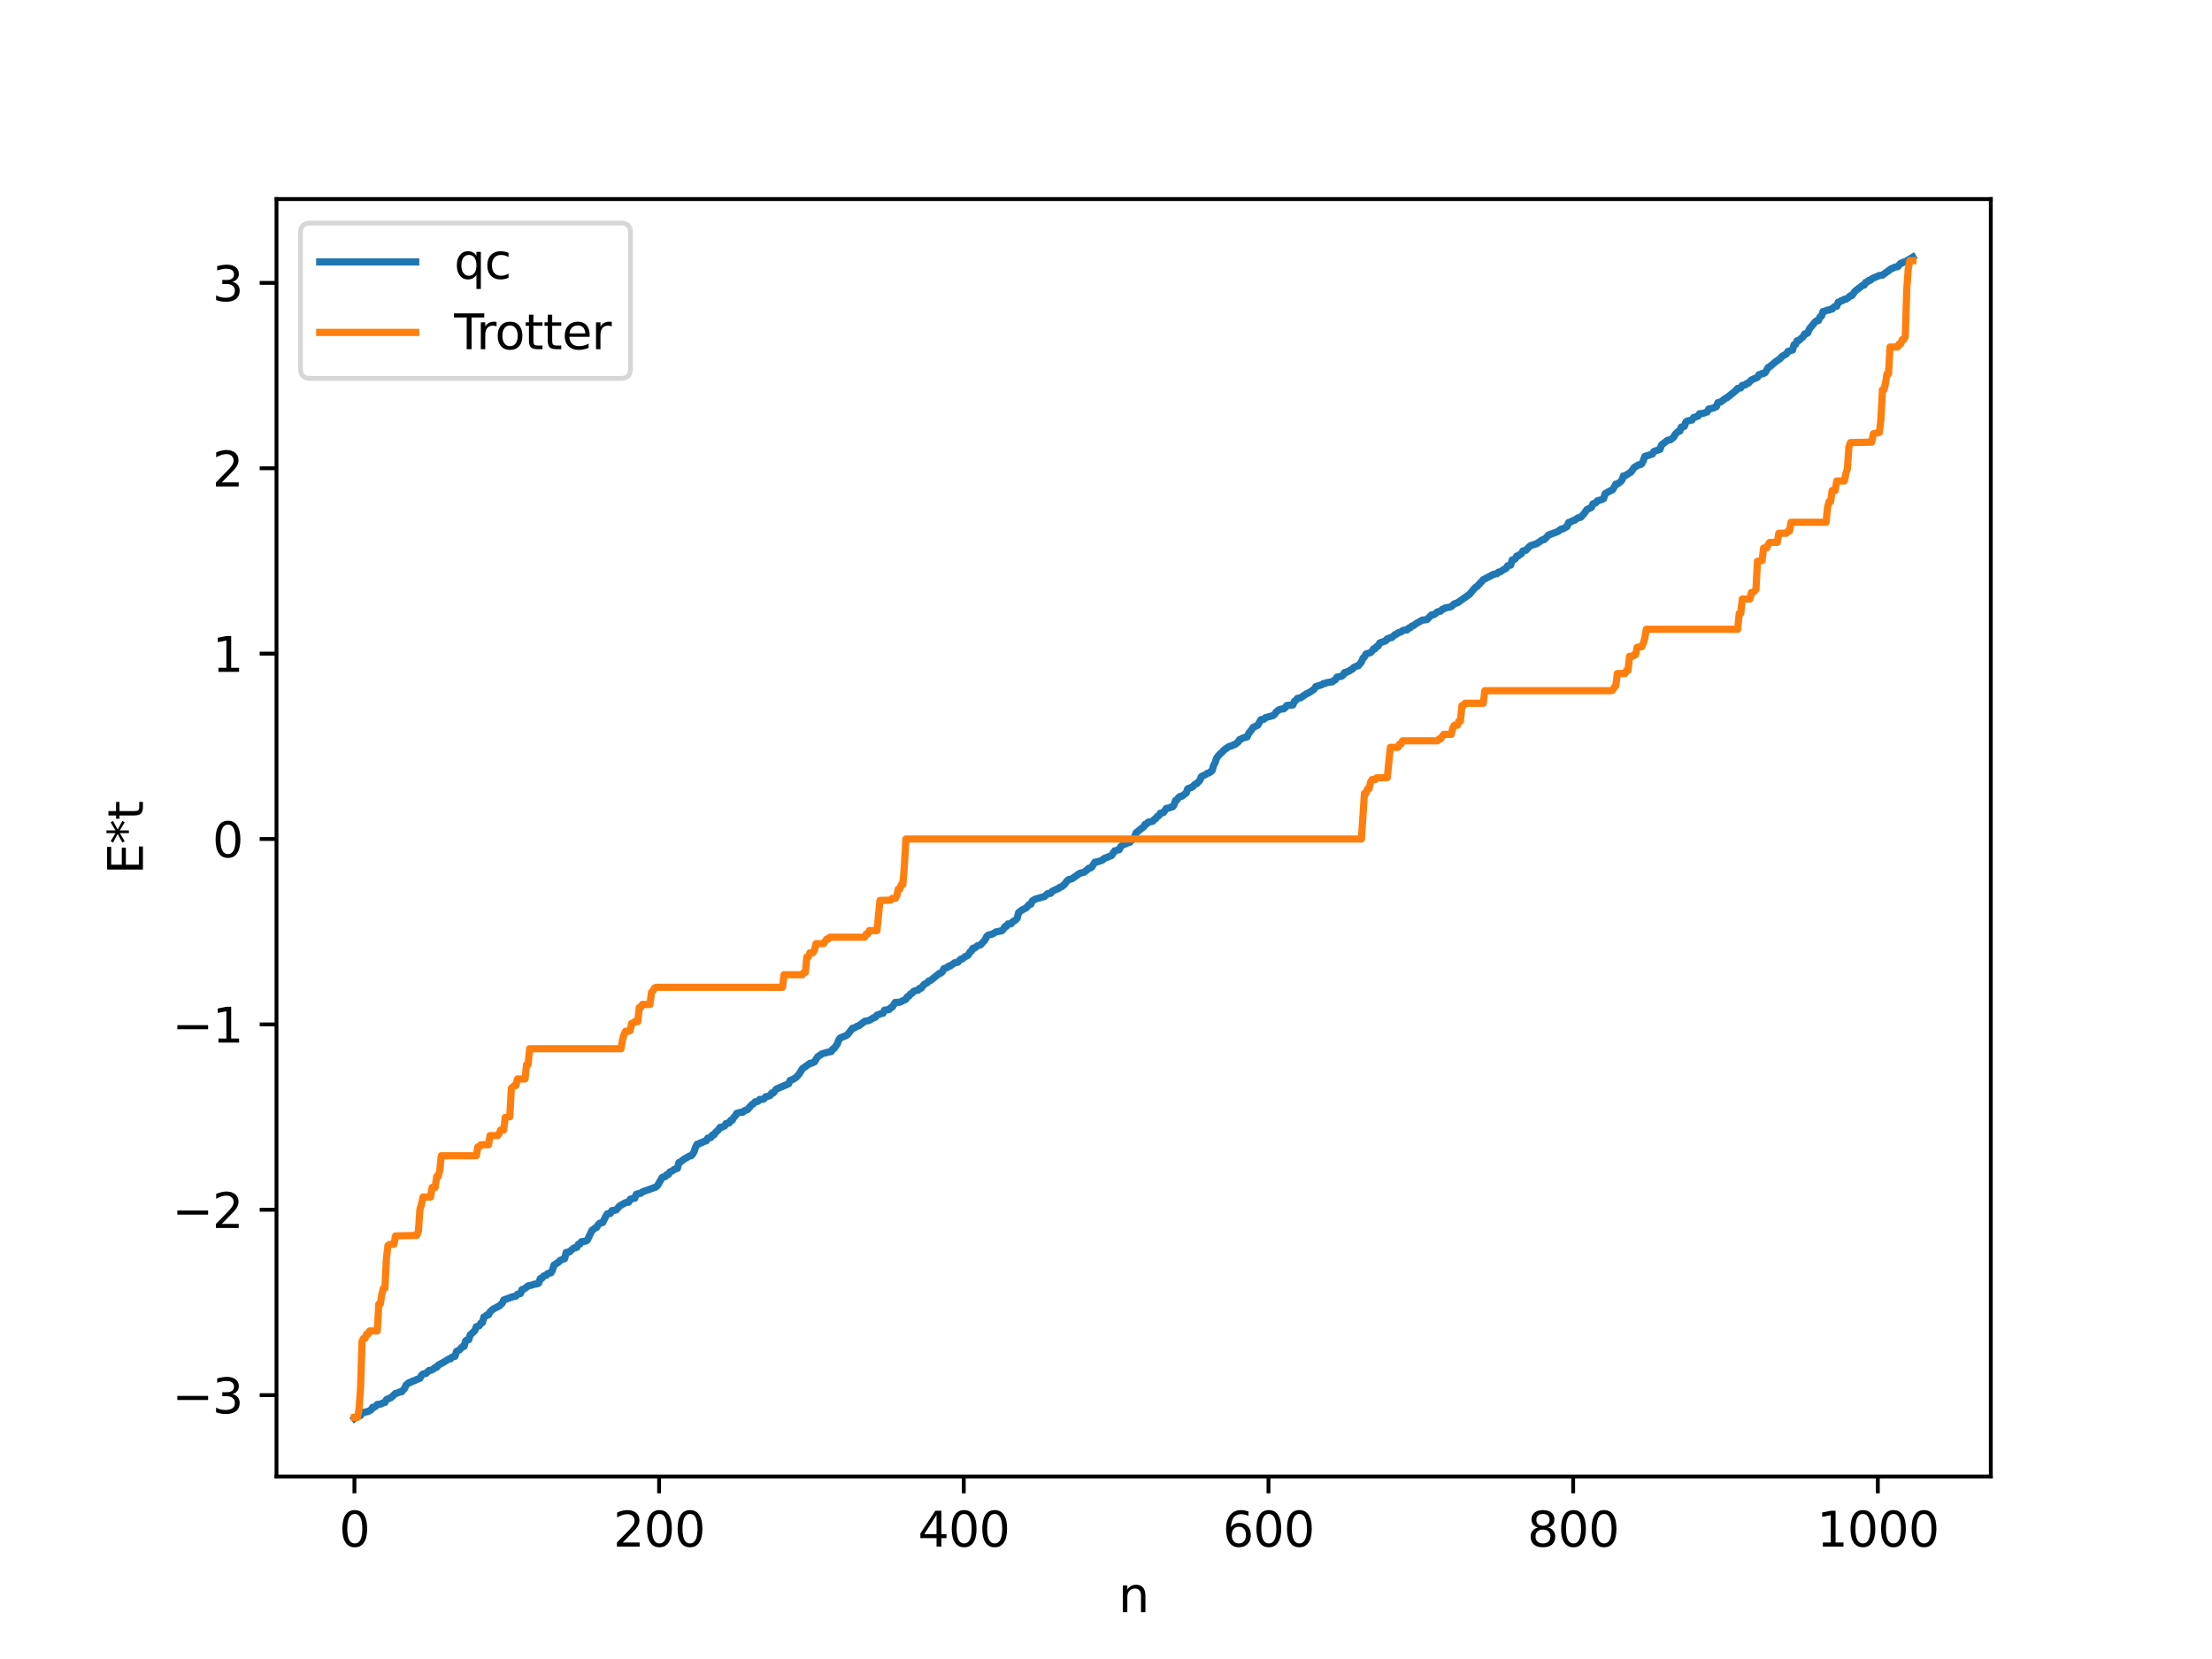<?xml version="1.0" encoding="utf-8" standalone="no"?>
<!DOCTYPE svg PUBLIC "-//W3C//DTD SVG 1.1//EN"
  "http://www.w3.org/Graphics/SVG/1.1/DTD/svg11.dtd">
<svg xmlns:xlink="http://www.w3.org/1999/xlink" width="460.8pt" height="345.6pt" viewBox="0 0 460.8 345.6" xmlns="http://www.w3.org/2000/svg" version="1.1">
 <defs>
  <style type="text/css">*{stroke-linejoin: round; stroke-linecap: butt}</style>
 </defs>
 <g id="figure_1">
  <g id="patch_1">
   <path d="M 0 345.6 
L 460.8 345.6 
L 460.8 0 
L 0 0 
z
" style="fill: #ffffff"/>
  </g>
  <g id="axes_1">
   <g id="patch_2">
    <path d="M 57.6 307.584 
L 414.72 307.584 
L 414.72 41.472 
L 57.6 41.472 
z
" style="fill: #ffffff"/>
   </g>
   <g id="matplotlib.axis_1">
    <g id="xtick_1">
     <g id="line2d_1">
      <defs>
       <path id="m28ac52de6f" d="M 0 0 
L 0 3.5 
" style="stroke: #000000; stroke-width: 0.8"/>
      </defs>
      <g>
       <use xlink:href="#m28ac52de6f" x="73.833" y="307.584" style="stroke: #000000; stroke-width: 0.8"/>
      </g>
     </g>
     <g id="text_1">
      <!-- 0 -->
      <g transform="translate(70.651 322.182) scale(0.1 -0.1)">
       <defs>
        <path id="DejaVuSans-30" d="M 2034 4250 
Q 1547 4250 1301 3770 
Q 1056 3291 1056 2328 
Q 1056 1369 1301 889 
Q 1547 409 2034 409 
Q 2525 409 2770 889 
Q 3016 1369 3016 2328 
Q 3016 3291 2770 3770 
Q 2525 4250 2034 4250 
z
M 2034 4750 
Q 2819 4750 3233 4129 
Q 3647 3509 3647 2328 
Q 3647 1150 3233 529 
Q 2819 -91 2034 -91 
Q 1250 -91 836 529 
Q 422 1150 422 2328 
Q 422 3509 836 4129 
Q 1250 4750 2034 4750 
z
" transform="scale(0.016)"/>
       </defs>
       <use xlink:href="#DejaVuSans-30"/>
      </g>
     </g>
    </g>
    <g id="xtick_2">
     <g id="line2d_2">
      <g>
       <use xlink:href="#m28ac52de6f" x="137.304" y="307.584" style="stroke: #000000; stroke-width: 0.8"/>
      </g>
     </g>
     <g id="text_2">
      <!-- 200 -->
      <g transform="translate(127.76 322.182) scale(0.1 -0.1)">
       <defs>
        <path id="DejaVuSans-32" d="M 1228 531 
L 3431 531 
L 3431 0 
L 469 0 
L 469 531 
Q 828 903 1448 1529 
Q 2069 2156 2228 2338 
Q 2531 2678 2651 2914 
Q 2772 3150 2772 3378 
Q 2772 3750 2511 3984 
Q 2250 4219 1831 4219 
Q 1534 4219 1204 4116 
Q 875 4013 500 3803 
L 500 4441 
Q 881 4594 1212 4672 
Q 1544 4750 1819 4750 
Q 2544 4750 2975 4387 
Q 3406 4025 3406 3419 
Q 3406 3131 3298 2873 
Q 3191 2616 2906 2266 
Q 2828 2175 2409 1742 
Q 1991 1309 1228 531 
z
" transform="scale(0.016)"/>
       </defs>
       <use xlink:href="#DejaVuSans-32"/>
       <use xlink:href="#DejaVuSans-30" x="63.623"/>
       <use xlink:href="#DejaVuSans-30" x="127.246"/>
      </g>
     </g>
    </g>
    <g id="xtick_3">
     <g id="line2d_3">
      <g>
       <use xlink:href="#m28ac52de6f" x="200.775" y="307.584" style="stroke: #000000; stroke-width: 0.8"/>
      </g>
     </g>
     <g id="text_3">
      <!-- 400 -->
      <g transform="translate(191.231 322.182) scale(0.1 -0.1)">
       <defs>
        <path id="DejaVuSans-34" d="M 2419 4116 
L 825 1625 
L 2419 1625 
L 2419 4116 
z
M 2253 4666 
L 3047 4666 
L 3047 1625 
L 3713 1625 
L 3713 1100 
L 3047 1100 
L 3047 0 
L 2419 0 
L 2419 1100 
L 313 1100 
L 313 1709 
L 2253 4666 
z
" transform="scale(0.016)"/>
       </defs>
       <use xlink:href="#DejaVuSans-34"/>
       <use xlink:href="#DejaVuSans-30" x="63.623"/>
       <use xlink:href="#DejaVuSans-30" x="127.246"/>
      </g>
     </g>
    </g>
    <g id="xtick_4">
     <g id="line2d_4">
      <g>
       <use xlink:href="#m28ac52de6f" x="264.246" y="307.584" style="stroke: #000000; stroke-width: 0.8"/>
      </g>
     </g>
     <g id="text_4">
      <!-- 600 -->
      <g transform="translate(254.702 322.182) scale(0.1 -0.1)">
       <defs>
        <path id="DejaVuSans-36" d="M 2113 2584 
Q 1688 2584 1439 2293 
Q 1191 2003 1191 1497 
Q 1191 994 1439 701 
Q 1688 409 2113 409 
Q 2538 409 2786 701 
Q 3034 994 3034 1497 
Q 3034 2003 2786 2293 
Q 2538 2584 2113 2584 
z
M 3366 4563 
L 3366 3988 
Q 3128 4100 2886 4159 
Q 2644 4219 2406 4219 
Q 1781 4219 1451 3797 
Q 1122 3375 1075 2522 
Q 1259 2794 1537 2939 
Q 1816 3084 2150 3084 
Q 2853 3084 3261 2657 
Q 3669 2231 3669 1497 
Q 3669 778 3244 343 
Q 2819 -91 2113 -91 
Q 1303 -91 875 529 
Q 447 1150 447 2328 
Q 447 3434 972 4092 
Q 1497 4750 2381 4750 
Q 2619 4750 2861 4703 
Q 3103 4656 3366 4563 
z
" transform="scale(0.016)"/>
       </defs>
       <use xlink:href="#DejaVuSans-36"/>
       <use xlink:href="#DejaVuSans-30" x="63.623"/>
       <use xlink:href="#DejaVuSans-30" x="127.246"/>
      </g>
     </g>
    </g>
    <g id="xtick_5">
     <g id="line2d_5">
      <g>
       <use xlink:href="#m28ac52de6f" x="327.717" y="307.584" style="stroke: #000000; stroke-width: 0.8"/>
      </g>
     </g>
     <g id="text_5">
      <!-- 800 -->
      <g transform="translate(318.173 322.182) scale(0.1 -0.1)">
       <defs>
        <path id="DejaVuSans-38" d="M 2034 2216 
Q 1584 2216 1326 1975 
Q 1069 1734 1069 1313 
Q 1069 891 1326 650 
Q 1584 409 2034 409 
Q 2484 409 2743 651 
Q 3003 894 3003 1313 
Q 3003 1734 2745 1975 
Q 2488 2216 2034 2216 
z
M 1403 2484 
Q 997 2584 770 2862 
Q 544 3141 544 3541 
Q 544 4100 942 4425 
Q 1341 4750 2034 4750 
Q 2731 4750 3128 4425 
Q 3525 4100 3525 3541 
Q 3525 3141 3298 2862 
Q 3072 2584 2669 2484 
Q 3125 2378 3379 2068 
Q 3634 1759 3634 1313 
Q 3634 634 3220 271 
Q 2806 -91 2034 -91 
Q 1263 -91 848 271 
Q 434 634 434 1313 
Q 434 1759 690 2068 
Q 947 2378 1403 2484 
z
M 1172 3481 
Q 1172 3119 1398 2916 
Q 1625 2713 2034 2713 
Q 2441 2713 2670 2916 
Q 2900 3119 2900 3481 
Q 2900 3844 2670 4047 
Q 2441 4250 2034 4250 
Q 1625 4250 1398 4047 
Q 1172 3844 1172 3481 
z
" transform="scale(0.016)"/>
       </defs>
       <use xlink:href="#DejaVuSans-38"/>
       <use xlink:href="#DejaVuSans-30" x="63.623"/>
       <use xlink:href="#DejaVuSans-30" x="127.246"/>
      </g>
     </g>
    </g>
    <g id="xtick_6">
     <g id="line2d_6">
      <g>
       <use xlink:href="#m28ac52de6f" x="391.188" y="307.584" style="stroke: #000000; stroke-width: 0.8"/>
      </g>
     </g>
     <g id="text_6">
      <!-- 1000 -->
      <g transform="translate(378.463 322.182) scale(0.1 -0.1)">
       <defs>
        <path id="DejaVuSans-31" d="M 794 531 
L 1825 531 
L 1825 4091 
L 703 3866 
L 703 4441 
L 1819 4666 
L 2450 4666 
L 2450 531 
L 3481 531 
L 3481 0 
L 794 0 
L 794 531 
z
" transform="scale(0.016)"/>
       </defs>
       <use xlink:href="#DejaVuSans-31"/>
       <use xlink:href="#DejaVuSans-30" x="63.623"/>
       <use xlink:href="#DejaVuSans-30" x="127.246"/>
       <use xlink:href="#DejaVuSans-30" x="190.869"/>
      </g>
     </g>
    </g>
    <g id="text_7">
     <!-- n -->
     <g transform="translate(232.991 335.861) scale(0.1 -0.1)">
      <defs>
       <path id="DejaVuSans-6e" d="M 3513 2113 
L 3513 0 
L 2938 0 
L 2938 2094 
Q 2938 2591 2744 2837 
Q 2550 3084 2163 3084 
Q 1697 3084 1428 2787 
Q 1159 2491 1159 1978 
L 1159 0 
L 581 0 
L 581 3500 
L 1159 3500 
L 1159 2956 
Q 1366 3272 1645 3428 
Q 1925 3584 2291 3584 
Q 2894 3584 3203 3211 
Q 3513 2838 3513 2113 
z
" transform="scale(0.016)"/>
      </defs>
      <use xlink:href="#DejaVuSans-6e"/>
     </g>
    </g>
   </g>
   <g id="matplotlib.axis_2">
    <g id="ytick_1">
     <g id="line2d_7">
      <defs>
       <path id="m72839fb8c9" d="M 0 0 
L -3.5 0 
" style="stroke: #000000; stroke-width: 0.8"/>
      </defs>
      <g>
       <use xlink:href="#m72839fb8c9" x="57.6" y="290.631" style="stroke: #000000; stroke-width: 0.8"/>
      </g>
     </g>
     <g id="text_8">
      <!-- −3 -->
      <g transform="translate(35.858 294.43) scale(0.1 -0.1)">
       <defs>
        <path id="DejaVuSans-2212" d="M 678 2272 
L 4684 2272 
L 4684 1741 
L 678 1741 
L 678 2272 
z
" transform="scale(0.016)"/>
        <path id="DejaVuSans-33" d="M 2597 2516 
Q 3050 2419 3304 2112 
Q 3559 1806 3559 1356 
Q 3559 666 3084 287 
Q 2609 -91 1734 -91 
Q 1441 -91 1130 -33 
Q 819 25 488 141 
L 488 750 
Q 750 597 1062 519 
Q 1375 441 1716 441 
Q 2309 441 2620 675 
Q 2931 909 2931 1356 
Q 2931 1769 2642 2001 
Q 2353 2234 1838 2234 
L 1294 2234 
L 1294 2753 
L 1863 2753 
Q 2328 2753 2575 2939 
Q 2822 3125 2822 3475 
Q 2822 3834 2567 4026 
Q 2313 4219 1838 4219 
Q 1578 4219 1281 4162 
Q 984 4106 628 3988 
L 628 4550 
Q 988 4650 1302 4700 
Q 1616 4750 1894 4750 
Q 2613 4750 3031 4423 
Q 3450 4097 3450 3541 
Q 3450 3153 3228 2886 
Q 3006 2619 2597 2516 
z
" transform="scale(0.016)"/>
       </defs>
       <use xlink:href="#DejaVuSans-2212"/>
       <use xlink:href="#DejaVuSans-33" x="83.789"/>
      </g>
     </g>
    </g>
    <g id="ytick_2">
     <g id="line2d_8">
      <g>
       <use xlink:href="#m72839fb8c9" x="57.6" y="252.014" style="stroke: #000000; stroke-width: 0.8"/>
      </g>
     </g>
     <g id="text_9">
      <!-- −2 -->
      <g transform="translate(35.858 255.813) scale(0.1 -0.1)">
       <use xlink:href="#DejaVuSans-2212"/>
       <use xlink:href="#DejaVuSans-32" x="83.789"/>
      </g>
     </g>
    </g>
    <g id="ytick_3">
     <g id="line2d_9">
      <g>
       <use xlink:href="#m72839fb8c9" x="57.6" y="213.397" style="stroke: #000000; stroke-width: 0.8"/>
      </g>
     </g>
     <g id="text_10">
      <!-- −1 -->
      <g transform="translate(35.858 217.196) scale(0.1 -0.1)">
       <use xlink:href="#DejaVuSans-2212"/>
       <use xlink:href="#DejaVuSans-31" x="83.789"/>
      </g>
     </g>
    </g>
    <g id="ytick_4">
     <g id="line2d_10">
      <g>
       <use xlink:href="#m72839fb8c9" x="57.6" y="174.78" style="stroke: #000000; stroke-width: 0.8"/>
      </g>
     </g>
     <g id="text_11">
      <!-- 0 -->
      <g transform="translate(44.237 178.579) scale(0.1 -0.1)">
       <use xlink:href="#DejaVuSans-30"/>
      </g>
     </g>
    </g>
    <g id="ytick_5">
     <g id="line2d_11">
      <g>
       <use xlink:href="#m72839fb8c9" x="57.6" y="136.163" style="stroke: #000000; stroke-width: 0.8"/>
      </g>
     </g>
     <g id="text_12">
      <!-- 1 -->
      <g transform="translate(44.237 139.962) scale(0.1 -0.1)">
       <use xlink:href="#DejaVuSans-31"/>
      </g>
     </g>
    </g>
    <g id="ytick_6">
     <g id="line2d_12">
      <g>
       <use xlink:href="#m72839fb8c9" x="57.6" y="97.546" style="stroke: #000000; stroke-width: 0.8"/>
      </g>
     </g>
     <g id="text_13">
      <!-- 2 -->
      <g transform="translate(44.237 101.345) scale(0.1 -0.1)">
       <use xlink:href="#DejaVuSans-32"/>
      </g>
     </g>
    </g>
    <g id="ytick_7">
     <g id="line2d_13">
      <g>
       <use xlink:href="#m72839fb8c9" x="57.6" y="58.929" style="stroke: #000000; stroke-width: 0.8"/>
      </g>
     </g>
     <g id="text_14">
      <!-- 3 -->
      <g transform="translate(44.237 62.728) scale(0.1 -0.1)">
       <use xlink:href="#DejaVuSans-33"/>
      </g>
     </g>
    </g>
    <g id="text_15">
     <!-- E*t -->
     <g transform="translate(29.778 182.148) rotate(-90) scale(0.1 -0.1)">
      <defs>
       <path id="DejaVuSans-45" d="M 628 4666 
L 3578 4666 
L 3578 4134 
L 1259 4134 
L 1259 2753 
L 3481 2753 
L 3481 2222 
L 1259 2222 
L 1259 531 
L 3634 531 
L 3634 0 
L 628 0 
L 628 4666 
z
" transform="scale(0.016)"/>
       <path id="DejaVuSans-2a" d="M 3009 3897 
L 1888 3291 
L 3009 2681 
L 2828 2375 
L 1778 3009 
L 1778 1831 
L 1422 1831 
L 1422 3009 
L 372 2375 
L 191 2681 
L 1313 3291 
L 191 3897 
L 372 4206 
L 1422 3572 
L 1422 4750 
L 1778 4750 
L 1778 3572 
L 2828 4206 
L 3009 3897 
z
" transform="scale(0.016)"/>
       <path id="DejaVuSans-74" d="M 1172 4494 
L 1172 3500 
L 2356 3500 
L 2356 3053 
L 1172 3053 
L 1172 1153 
Q 1172 725 1289 603 
Q 1406 481 1766 481 
L 2356 481 
L 2356 0 
L 1766 0 
Q 1100 0 847 248 
Q 594 497 594 1153 
L 594 3053 
L 172 3053 
L 172 3500 
L 594 3500 
L 594 4494 
L 1172 4494 
z
" transform="scale(0.016)"/>
      </defs>
      <use xlink:href="#DejaVuSans-45"/>
      <use xlink:href="#DejaVuSans-2a" x="63.184"/>
      <use xlink:href="#DejaVuSans-74" x="113.184"/>
     </g>
    </g>
   </g>
   <g id="line2d_14">
    <path d="M 73.833 295.488 
L 74.467 295.009 
L 74.785 295.002 
L 75.102 294.881 
L 75.42 294.316 
L 76.689 294.028 
L 77.324 293.681 
L 77.641 293.155 
L 77.958 293.14 
L 78.276 292.939 
L 78.593 292.573 
L 79.228 292.52 
L 79.862 292.226 
L 80.18 292.16 
L 80.497 291.575 
L 81.449 291.157 
L 82.401 290.266 
L 82.719 290.232 
L 83.353 289.932 
L 83.671 289.931 
L 84.305 289.196 
L 84.623 288.483 
L 85.258 287.998 
L 85.575 287.965 
L 85.892 287.725 
L 86.21 287.673 
L 86.844 287.352 
L 87.479 287.131 
L 87.796 286.525 
L 88.114 286.235 
L 88.748 286.108 
L 89.383 285.487 
L 89.7 285.482 
L 90.335 285.173 
L 90.653 284.866 
L 90.97 284.835 
L 91.287 284.384 
L 92.239 283.881 
L 93.509 283.109 
L 93.826 283.084 
L 94.143 282.725 
L 94.778 282.553 
L 95.096 281.522 
L 95.73 281.199 
L 96.365 280.487 
L 96.682 280.481 
L 97 279.331 
L 97.317 279.126 
L 97.634 279.089 
L 97.952 278.09 
L 98.904 277.206 
L 99.221 276.382 
L 99.856 276.17 
L 100.173 275.625 
L 100.491 275.537 
L 100.808 274.347 
L 101.125 274.228 
L 101.443 273.928 
L 101.76 273.895 
L 102.077 273.291 
L 102.712 272.721 
L 103.981 272.071 
L 104.616 271.482 
L 104.934 270.818 
L 106.838 270.119 
L 107.472 270.011 
L 107.79 269.616 
L 108.424 269.465 
L 108.742 268.639 
L 109.059 268.582 
L 109.694 268.143 
L 110.011 267.87 
L 110.646 267.748 
L 111.281 267.531 
L 111.915 267.439 
L 112.233 267.289 
L 112.55 266.357 
L 112.867 266.306 
L 113.185 265.882 
L 113.502 265.702 
L 113.82 265.666 
L 114.137 265.293 
L 114.772 265.153 
L 115.089 264.574 
L 115.406 263.535 
L 116.358 262.934 
L 116.676 262.563 
L 117.628 262.188 
L 117.945 260.909 
L 118.58 260.814 
L 119.532 259.977 
L 120.167 259.851 
L 120.484 259.199 
L 120.801 259.176 
L 121.119 258.666 
L 122.071 258.533 
L 122.388 258.28 
L 123.34 256.263 
L 123.658 256.105 
L 123.975 255.804 
L 124.292 255.706 
L 124.61 255.131 
L 124.927 254.827 
L 125.562 254.665 
L 126.196 253.375 
L 126.514 252.874 
L 127.148 252.784 
L 127.466 252.188 
L 128.1 252.126 
L 128.418 252.014 
L 129.053 251.241 
L 130.322 250.53 
L 130.957 250.429 
L 131.274 249.826 
L 131.909 249.655 
L 132.226 249.621 
L 132.543 248.793 
L 133.178 248.627 
L 133.496 248.58 
L 133.813 248.291 
L 136.352 247.381 
L 136.669 247.271 
L 136.986 246.948 
L 137.939 245.302 
L 138.256 245.139 
L 138.573 245.126 
L 138.891 244.703 
L 139.208 244.674 
L 139.525 244.162 
L 140.16 243.851 
L 140.477 243.586 
L 141.112 243.4 
L 141.429 242.176 
L 141.747 242.064 
L 142.381 241.547 
L 143.651 240.8 
L 143.968 240.766 
L 144.286 240.447 
L 144.603 239.864 
L 144.92 238.93 
L 145.238 238.349 
L 145.555 238.332 
L 145.872 238.084 
L 146.19 238.053 
L 146.507 237.827 
L 147.142 237.643 
L 147.459 237.088 
L 148.094 236.971 
L 148.411 236.425 
L 148.729 236.415 
L 149.046 235.921 
L 149.681 235.345 
L 149.998 234.848 
L 150.315 234.847 
L 150.95 234.556 
L 151.267 234.039 
L 151.902 233.94 
L 152.22 233.384 
L 152.537 233.36 
L 152.854 232.786 
L 153.172 232.462 
L 153.489 231.915 
L 154.441 231.691 
L 154.758 231.689 
L 155.076 231.369 
L 155.71 231.157 
L 156.662 230.061 
L 156.98 229.922 
L 157.297 229.549 
L 157.932 229.411 
L 158.249 229.038 
L 158.884 229.016 
L 159.201 228.872 
L 159.519 228.461 
L 160.153 228.324 
L 160.471 228.178 
L 160.788 227.683 
L 161.105 227.669 
L 161.74 226.86 
L 164.279 225.783 
L 164.596 225.062 
L 165.231 224.839 
L 165.866 224.419 
L 166.5 223.714 
L 167.135 222.652 
L 168.722 221.512 
L 169.039 221.488 
L 169.674 221.203 
L 170.309 220.165 
L 171.261 219.521 
L 171.896 219.351 
L 172.53 219.183 
L 173.165 219.052 
L 173.482 218.544 
L 173.8 218.373 
L 174.434 217.462 
L 174.752 216.596 
L 175.069 216.211 
L 176.339 215.691 
L 176.656 215.409 
L 177.608 214.19 
L 177.925 214.163 
L 178.56 213.783 
L 178.877 213.705 
L 180.147 212.749 
L 181.099 212.557 
L 182.051 211.975 
L 182.368 211.908 
L 182.686 211.471 
L 183.638 211.131 
L 183.955 211.082 
L 184.272 210.435 
L 185.224 210.297 
L 185.542 209.929 
L 185.859 209.803 
L 186.494 208.817 
L 187.446 208.786 
L 188.715 208.157 
L 189.033 207.608 
L 189.35 207.516 
L 189.667 207.059 
L 189.985 206.922 
L 190.302 206.524 
L 190.937 206.311 
L 191.254 206.276 
L 191.572 205.878 
L 191.889 205.867 
L 192.524 205.056 
L 193.158 204.717 
L 193.476 204.349 
L 193.793 204.29 
L 195.697 202.773 
L 196.015 202.702 
L 196.332 202.399 
L 196.649 201.774 
L 197.284 201.578 
L 197.601 201.279 
L 197.919 201.254 
L 198.871 200.563 
L 199.505 200.468 
L 200.14 199.811 
L 200.458 199.768 
L 201.092 199.245 
L 201.41 199.161 
L 201.727 198.917 
L 202.044 198.327 
L 202.362 198.117 
L 202.679 197.532 
L 202.996 197.528 
L 203.631 197.014 
L 204.266 196.828 
L 205.218 195.782 
L 205.535 195.08 
L 205.853 194.811 
L 206.805 194.555 
L 207.439 194.146 
L 208.709 193.889 
L 209.026 193.544 
L 209.343 193.012 
L 209.661 192.972 
L 209.978 192.472 
L 210.613 192.446 
L 210.93 192.057 
L 211.565 191.648 
L 211.882 191.314 
L 212.2 190.107 
L 212.834 189.62 
L 213.786 189.107 
L 214.421 188.414 
L 214.739 188.357 
L 215.056 187.681 
L 215.691 187.296 
L 216.325 187.114 
L 217.595 186.763 
L 218.229 186.161 
L 218.864 186.103 
L 219.181 185.688 
L 220.134 185.225 
L 220.451 185.127 
L 220.768 184.834 
L 221.086 184.781 
L 221.72 184.265 
L 222.355 183.434 
L 222.672 183.206 
L 223.307 183.075 
L 224.894 181.947 
L 225.529 181.772 
L 225.846 181.704 
L 226.481 181.196 
L 226.798 180.876 
L 227.115 180.847 
L 227.433 180.633 
L 228.067 179.617 
L 228.702 179.514 
L 229.654 179.175 
L 229.972 178.852 
L 231.558 178.229 
L 232.193 177.259 
L 232.51 177.213 
L 232.828 177.039 
L 233.145 177.001 
L 233.462 176.361 
L 234.097 175.874 
L 234.415 175.837 
L 235.049 175.526 
L 235.367 175.467 
L 236.001 174.75 
L 236.319 174.477 
L 236.636 173.521 
L 237.905 172.478 
L 238.223 172.291 
L 238.54 171.72 
L 238.858 171.661 
L 239.175 171.277 
L 240.127 171.092 
L 240.444 170.693 
L 240.762 170.532 
L 241.079 170.087 
L 241.396 169.949 
L 241.714 169.403 
L 242.348 169.289 
L 242.983 168.393 
L 243.618 168.291 
L 243.935 168.12 
L 244.253 168.094 
L 244.57 167.702 
L 244.887 166.734 
L 245.205 166.622 
L 245.522 166.132 
L 245.839 165.902 
L 246.157 165.895 
L 247.109 165.185 
L 247.426 164.323 
L 248.378 163.952 
L 249.013 163.33 
L 249.33 163.233 
L 249.965 162.52 
L 250.282 161.77 
L 251.234 161.308 
L 251.552 161.072 
L 251.869 161.011 
L 252.504 160.534 
L 252.821 159.439 
L 253.139 158.858 
L 253.456 157.887 
L 254.091 157.114 
L 254.408 156.851 
L 255.043 156.202 
L 255.995 155.533 
L 256.629 155.361 
L 256.947 155.164 
L 257.264 155.106 
L 257.899 154.595 
L 258.216 154.08 
L 258.534 153.99 
L 258.851 153.76 
L 259.803 153.508 
L 260.12 152.784 
L 260.755 151.994 
L 261.072 151.517 
L 262.024 151.07 
L 262.659 149.928 
L 263.294 149.831 
L 263.611 149.506 
L 264.563 149.245 
L 265.198 149.056 
L 265.515 148.829 
L 265.833 148.325 
L 266.467 147.835 
L 267.102 147.681 
L 267.42 147.671 
L 267.737 147.403 
L 268.054 146.965 
L 269.324 146.855 
L 269.641 146.095 
L 269.958 145.906 
L 270.276 145.478 
L 270.91 145.385 
L 272.18 144.515 
L 272.497 144.404 
L 273.132 144.016 
L 273.767 143.568 
L 274.084 143.046 
L 274.719 142.83 
L 275.353 142.664 
L 275.671 142.401 
L 275.988 142.39 
L 276.305 142.227 
L 276.94 142.119 
L 277.575 142.022 
L 277.892 141.72 
L 278.21 141.584 
L 278.527 141.047 
L 279.479 140.868 
L 279.796 140.618 
L 280.114 140.094 
L 280.431 140.079 
L 280.748 139.869 
L 281.066 139.795 
L 281.383 139.522 
L 281.7 139.424 
L 282.018 139.036 
L 282.653 138.748 
L 282.97 138.685 
L 283.605 137.919 
L 283.922 137.121 
L 284.239 136.858 
L 284.557 136.24 
L 285.191 136.045 
L 285.509 135.94 
L 285.826 135.633 
L 286.143 135.151 
L 286.461 135.147 
L 286.778 134.684 
L 287.096 134.568 
L 287.413 133.948 
L 288.682 133.48 
L 289 133.062 
L 289.317 133 
L 289.634 132.821 
L 289.952 132.806 
L 290.586 132.2 
L 290.904 132.13 
L 291.221 131.839 
L 291.856 131.644 
L 292.173 131.374 
L 292.808 131.222 
L 293.125 131.222 
L 293.443 130.869 
L 293.76 130.784 
L 294.077 130.449 
L 294.395 130.366 
L 295.029 129.892 
L 296.299 129.175 
L 297.251 129.079 
L 298.203 128.089 
L 298.52 128.087 
L 298.838 127.971 
L 299.472 127.458 
L 300.107 127.311 
L 300.424 126.949 
L 300.742 126.869 
L 301.059 126.638 
L 302.011 126.479 
L 302.329 126.352 
L 302.963 125.789 
L 303.598 125.582 
L 306.137 123.794 
L 307.089 122.644 
L 307.406 122.322 
L 307.724 122.159 
L 308.993 120.757 
L 311.215 119.609 
L 311.849 119.494 
L 312.167 119.168 
L 312.484 119.158 
L 313.119 118.733 
L 313.753 118.401 
L 314.071 117.852 
L 314.705 117.708 
L 315.023 116.649 
L 315.34 116.598 
L 315.658 116.401 
L 315.975 115.819 
L 316.292 115.807 
L 316.61 115.508 
L 316.927 115.375 
L 317.244 114.778 
L 317.879 114.615 
L 318.514 113.952 
L 318.831 113.685 
L 320.1 113.264 
L 321.37 112.424 
L 321.687 112.421 
L 322.639 111.433 
L 324.543 110.728 
L 325.178 110.239 
L 325.496 110.203 
L 326.13 109.856 
L 326.448 109.683 
L 326.765 108.844 
L 327.082 108.774 
L 327.717 108.445 
L 328.034 108.378 
L 328.669 107.905 
L 329.304 107.745 
L 329.939 107.063 
L 330.573 106.159 
L 331.525 105.697 
L 331.843 104.982 
L 332.477 104.715 
L 332.795 104.296 
L 333.429 104.156 
L 334.064 103.874 
L 334.381 102.832 
L 335.016 102.479 
L 335.968 101.978 
L 336.603 100.848 
L 336.92 100.824 
L 337.555 100.365 
L 337.872 100.016 
L 338.19 99.13 
L 338.507 99.127 
L 339.777 98.322 
L 340.411 97.398 
L 341.363 96.828 
L 341.681 96.817 
L 341.998 96.623 
L 342.315 96.023 
L 342.633 95.09 
L 344.22 94.583 
L 344.537 94.044 
L 345.806 93.607 
L 346.124 92.693 
L 347.393 91.714 
L 348.028 91.581 
L 348.662 91.071 
L 348.98 90.462 
L 349.615 89.863 
L 349.932 89.815 
L 350.249 88.953 
L 350.567 88.948 
L 350.884 88.811 
L 351.201 87.911 
L 351.519 87.704 
L 352.153 87.557 
L 352.471 87.506 
L 352.788 87.001 
L 353.74 86.683 
L 354.058 86.184 
L 354.692 86.134 
L 355.644 85.805 
L 355.962 85.213 
L 356.914 85.006 
L 357.548 84.713 
L 357.866 83.889 
L 358.5 83.717 
L 359.453 82.978 
L 359.77 82.849 
L 361.674 81.305 
L 361.991 80.902 
L 362.626 80.815 
L 362.943 80.293 
L 363.578 80.177 
L 363.896 79.879 
L 364.213 79.829 
L 364.848 79.144 
L 365.8 78.743 
L 366.117 78.597 
L 366.434 78.038 
L 366.752 78.016 
L 367.069 77.806 
L 367.386 77.802 
L 367.704 77.636 
L 368.339 76.556 
L 368.656 76.397 
L 369.925 75.336 
L 370.877 74.666 
L 371.195 74.254 
L 372.147 73.724 
L 372.464 73.207 
L 373.416 72.918 
L 373.734 71.806 
L 374.051 71.733 
L 374.368 70.987 
L 374.686 70.959 
L 375.638 70.134 
L 375.955 69.564 
L 376.272 69.527 
L 376.59 69.343 
L 376.907 68.544 
L 378.177 67.011 
L 378.494 66.803 
L 378.811 66.782 
L 379.129 66.035 
L 379.446 65.859 
L 379.763 64.894 
L 380.081 64.855 
L 380.715 64.593 
L 381.033 64.59 
L 381.35 64.422 
L 381.667 64.388 
L 381.985 64.012 
L 382.302 63.828 
L 382.62 63.815 
L 382.937 62.943 
L 383.254 62.885 
L 383.572 62.642 
L 383.889 62.597 
L 384.206 62.342 
L 384.524 62.33 
L 384.841 62.163 
L 385.476 61.6 
L 385.793 61.562 
L 386.428 60.67 
L 388.015 59.443 
L 388.332 59.396 
L 388.649 58.818 
L 388.967 58.732 
L 389.284 58.418 
L 389.601 58.411 
L 389.919 58.073 
L 391.505 57.393 
L 392.14 57.318 
L 394.044 55.931 
L 394.362 55.859 
L 394.679 55.655 
L 395.314 55.554 
L 395.948 54.843 
L 396.266 54.788 
L 396.583 54.574 
L 396.9 54.527 
L 398.487 53.568 
L 398.487 53.568 
" clip-path="url(#p08cc08bb29)" style="fill: none; stroke: #1f77b4; stroke-width: 1.5; stroke-linecap: square"/>
   </g>
   <g id="line2d_15">
    <path d="M 73.833 295.265 
L 74.467 295.265 
L 74.785 293.661 
L 75.102 289.37 
L 75.42 279.419 
L 75.737 278.809 
L 76.054 278.809 
L 76.372 277.907 
L 76.689 277.907 
L 77.006 277.269 
L 78.593 277.269 
L 78.91 271.656 
L 79.228 271.656 
L 79.545 269.623 
L 79.862 268.368 
L 80.18 268.368 
L 80.497 262.16 
L 80.815 259.477 
L 81.132 259.238 
L 82.084 259.188 
L 82.401 257.459 
L 86.844 257.36 
L 87.162 256.414 
L 87.479 251.915 
L 87.796 250.921 
L 88.114 249.364 
L 89.7 249.364 
L 90.018 247.374 
L 90.653 247.374 
L 90.97 245.063 
L 91.287 245.063 
L 91.605 243.859 
L 91.922 240.762 
L 99.221 240.762 
L 99.539 238.917 
L 99.856 238.917 
L 100.173 238.48 
L 101.76 238.48 
L 102.077 236.567 
L 103.664 236.567 
L 103.981 236.136 
L 104.299 235.39 
L 104.934 235.39 
L 105.251 232.767 
L 105.568 232.767 
L 105.886 232.635 
L 106.203 232.635 
L 106.52 226.715 
L 107.155 226.13 
L 107.472 226.13 
L 107.79 224.767 
L 109.377 224.767 
L 109.694 221.775 
L 110.011 221.775 
L 110.329 218.47 
L 129.37 218.47 
L 129.687 216.592 
L 130.005 215.509 
L 130.322 214.826 
L 130.957 214.826 
L 131.274 214.713 
L 131.591 213.177 
L 131.909 213.177 
L 132.226 212.826 
L 132.861 212.826 
L 133.178 209.868 
L 133.496 209.868 
L 133.813 209.249 
L 135.4 209.249 
L 135.717 206.727 
L 136.034 206.387 
L 136.352 205.817 
L 136.669 205.674 
L 163.01 205.674 
L 163.327 203.056 
L 167.135 203.056 
L 167.453 202.578 
L 167.77 202.578 
L 168.087 199.338 
L 168.405 199.338 
L 168.722 198.473 
L 169.357 198.473 
L 169.674 197.915 
L 169.991 196.578 
L 171.578 196.578 
L 172.213 195.636 
L 172.53 195.636 
L 172.848 195.236 
L 180.147 195.236 
L 180.464 194.548 
L 180.781 194.548 
L 181.099 193.873 
L 182.686 193.873 
L 183.32 187.576 
L 185.542 187.52 
L 185.859 187.155 
L 186.494 187.155 
L 186.811 186.602 
L 187.129 185.217 
L 187.446 185.217 
L 187.763 184.279 
L 188.081 184.279 
L 188.398 180.364 
L 188.715 174.78 
L 283.605 174.78 
L 284.239 165.281 
L 284.557 165.281 
L 284.874 164.343 
L 285.191 164.343 
L 285.509 162.958 
L 285.826 162.405 
L 286.461 162.405 
L 286.778 162.039 
L 289 161.983 
L 289.634 155.687 
L 291.221 155.687 
L 291.539 155.012 
L 291.856 155.012 
L 292.173 154.324 
L 299.472 154.324 
L 299.79 153.924 
L 300.107 153.924 
L 300.742 152.981 
L 302.329 152.981 
L 302.646 151.645 
L 302.963 151.087 
L 303.598 151.087 
L 303.915 150.222 
L 304.233 150.222 
L 304.55 146.982 
L 304.867 146.982 
L 305.185 146.504 
L 308.993 146.504 
L 309.31 143.886 
L 335.651 143.886 
L 335.968 143.743 
L 336.286 143.173 
L 336.603 142.833 
L 336.92 140.311 
L 338.507 140.311 
L 338.824 139.692 
L 339.142 139.692 
L 339.459 136.734 
L 340.094 136.734 
L 340.411 136.383 
L 340.729 136.383 
L 341.046 134.847 
L 341.681 134.734 
L 341.998 134.734 
L 342.315 134.051 
L 342.633 132.968 
L 342.95 131.09 
L 361.991 131.09 
L 362.309 127.785 
L 362.626 127.785 
L 362.943 124.793 
L 364.53 124.793 
L 364.848 123.43 
L 365.165 123.43 
L 365.8 122.845 
L 366.117 116.925 
L 366.434 116.925 
L 366.752 116.793 
L 367.069 116.793 
L 367.386 114.17 
L 368.021 114.17 
L 368.339 113.424 
L 368.656 112.993 
L 370.243 112.993 
L 370.56 111.08 
L 372.147 111.08 
L 372.464 110.643 
L 372.781 110.643 
L 373.099 108.798 
L 380.398 108.798 
L 380.715 105.701 
L 381.033 104.497 
L 381.35 104.497 
L 381.667 102.186 
L 382.302 102.186 
L 382.62 100.196 
L 384.206 100.196 
L 384.524 98.639 
L 384.841 97.644 
L 385.158 93.146 
L 385.476 92.199 
L 389.919 92.101 
L 390.236 90.372 
L 391.505 90.083 
L 391.823 87.4 
L 392.14 81.192 
L 392.458 81.192 
L 392.775 79.937 
L 393.092 77.904 
L 393.41 77.904 
L 393.727 72.291 
L 395.314 72.291 
L 395.631 71.653 
L 395.948 71.653 
L 396.266 70.751 
L 396.583 70.751 
L 396.9 70.14 
L 397.218 60.19 
L 397.535 55.899 
L 397.853 54.295 
L 398.487 54.295 
L 398.487 54.295 
" clip-path="url(#p08cc08bb29)" style="fill: none; stroke: #ff7f0e; stroke-width: 1.5; stroke-linecap: square"/>
   </g>
   <g id="patch_3">
    <path d="M 57.6 307.584 
L 57.6 41.472 
" style="fill: none; stroke: #000000; stroke-width: 0.8; stroke-linejoin: miter; stroke-linecap: square"/>
   </g>
   <g id="patch_4">
    <path d="M 414.72 307.584 
L 414.72 41.472 
" style="fill: none; stroke: #000000; stroke-width: 0.8; stroke-linejoin: miter; stroke-linecap: square"/>
   </g>
   <g id="patch_5">
    <path d="M 57.6 307.584 
L 414.72 307.584 
" style="fill: none; stroke: #000000; stroke-width: 0.8; stroke-linejoin: miter; stroke-linecap: square"/>
   </g>
   <g id="patch_6">
    <path d="M 57.6 41.472 
L 414.72 41.472 
" style="fill: none; stroke: #000000; stroke-width: 0.8; stroke-linejoin: miter; stroke-linecap: square"/>
   </g>
   <g id="legend_1">
    <g id="patch_7">
     <path d="M 64.6 78.828 
L 129.342 78.828 
Q 131.342 78.828 131.342 76.828 
L 131.342 48.472 
Q 131.342 46.472 129.342 46.472 
L 64.6 46.472 
Q 62.6 46.472 62.6 48.472 
L 62.6 76.828 
Q 62.6 78.828 64.6 78.828 
z
" style="fill: #ffffff; opacity: 0.8; stroke: #cccccc; stroke-linejoin: miter"/>
    </g>
    <g id="line2d_16">
     <path d="M 66.6 54.57 
L 76.6 54.57 
L 86.6 54.57 
" style="fill: none; stroke: #1f77b4; stroke-width: 1.5; stroke-linecap: square"/>
    </g>
    <g id="text_16">
     <!-- qc -->
     <g transform="translate(94.6 58.07) scale(0.1 -0.1)">
      <defs>
       <path id="DejaVuSans-71" d="M 947 1747 
Q 947 1113 1208 752 
Q 1469 391 1925 391 
Q 2381 391 2643 752 
Q 2906 1113 2906 1747 
Q 2906 2381 2643 2742 
Q 2381 3103 1925 3103 
Q 1469 3103 1208 2742 
Q 947 2381 947 1747 
z
M 2906 525 
Q 2725 213 2448 61 
Q 2172 -91 1784 -91 
Q 1150 -91 751 415 
Q 353 922 353 1747 
Q 353 2572 751 3078 
Q 1150 3584 1784 3584 
Q 2172 3584 2448 3432 
Q 2725 3281 2906 2969 
L 2906 3500 
L 3481 3500 
L 3481 -1331 
L 2906 -1331 
L 2906 525 
z
" transform="scale(0.016)"/>
       <path id="DejaVuSans-63" d="M 3122 3366 
L 3122 2828 
Q 2878 2963 2633 3030 
Q 2388 3097 2138 3097 
Q 1578 3097 1268 2742 
Q 959 2388 959 1747 
Q 959 1106 1268 751 
Q 1578 397 2138 397 
Q 2388 397 2633 464 
Q 2878 531 3122 666 
L 3122 134 
Q 2881 22 2623 -34 
Q 2366 -91 2075 -91 
Q 1284 -91 818 406 
Q 353 903 353 1747 
Q 353 2603 823 3093 
Q 1294 3584 2113 3584 
Q 2378 3584 2631 3529 
Q 2884 3475 3122 3366 
z
" transform="scale(0.016)"/>
      </defs>
      <use xlink:href="#DejaVuSans-71"/>
      <use xlink:href="#DejaVuSans-63" x="63.477"/>
     </g>
    </g>
    <g id="line2d_17">
     <path d="M 66.6 69.249 
L 76.6 69.249 
L 86.6 69.249 
" style="fill: none; stroke: #ff7f0e; stroke-width: 1.5; stroke-linecap: square"/>
    </g>
    <g id="text_17">
     <!-- Trotter -->
     <g transform="translate(94.6 72.749) scale(0.1 -0.1)">
      <defs>
       <path id="DejaVuSans-54" d="M -19 4666 
L 3928 4666 
L 3928 4134 
L 2272 4134 
L 2272 0 
L 1638 0 
L 1638 4134 
L -19 4134 
L -19 4666 
z
" transform="scale(0.016)"/>
       <path id="DejaVuSans-72" d="M 2631 2963 
Q 2534 3019 2420 3045 
Q 2306 3072 2169 3072 
Q 1681 3072 1420 2755 
Q 1159 2438 1159 1844 
L 1159 0 
L 581 0 
L 581 3500 
L 1159 3500 
L 1159 2956 
Q 1341 3275 1631 3429 
Q 1922 3584 2338 3584 
Q 2397 3584 2469 3576 
Q 2541 3569 2628 3553 
L 2631 2963 
z
" transform="scale(0.016)"/>
       <path id="DejaVuSans-6f" d="M 1959 3097 
Q 1497 3097 1228 2736 
Q 959 2375 959 1747 
Q 959 1119 1226 758 
Q 1494 397 1959 397 
Q 2419 397 2687 759 
Q 2956 1122 2956 1747 
Q 2956 2369 2687 2733 
Q 2419 3097 1959 3097 
z
M 1959 3584 
Q 2709 3584 3137 3096 
Q 3566 2609 3566 1747 
Q 3566 888 3137 398 
Q 2709 -91 1959 -91 
Q 1206 -91 779 398 
Q 353 888 353 1747 
Q 353 2609 779 3096 
Q 1206 3584 1959 3584 
z
" transform="scale(0.016)"/>
       <path id="DejaVuSans-65" d="M 3597 1894 
L 3597 1613 
L 953 1613 
Q 991 1019 1311 708 
Q 1631 397 2203 397 
Q 2534 397 2845 478 
Q 3156 559 3463 722 
L 3463 178 
Q 3153 47 2828 -22 
Q 2503 -91 2169 -91 
Q 1331 -91 842 396 
Q 353 884 353 1716 
Q 353 2575 817 3079 
Q 1281 3584 2069 3584 
Q 2775 3584 3186 3129 
Q 3597 2675 3597 1894 
z
M 3022 2063 
Q 3016 2534 2758 2815 
Q 2500 3097 2075 3097 
Q 1594 3097 1305 2825 
Q 1016 2553 972 2059 
L 3022 2063 
z
" transform="scale(0.016)"/>
      </defs>
      <use xlink:href="#DejaVuSans-54"/>
      <use xlink:href="#DejaVuSans-72" x="46.334"/>
      <use xlink:href="#DejaVuSans-6f" x="85.197"/>
      <use xlink:href="#DejaVuSans-74" x="146.379"/>
      <use xlink:href="#DejaVuSans-74" x="185.588"/>
      <use xlink:href="#DejaVuSans-65" x="224.797"/>
      <use xlink:href="#DejaVuSans-72" x="286.32"/>
     </g>
    </g>
   </g>
  </g>
 </g>
 <defs>
  <clipPath id="p08cc08bb29">
   <rect x="57.6" y="41.472" width="357.12" height="266.112"/>
  </clipPath>
 </defs>
</svg>
